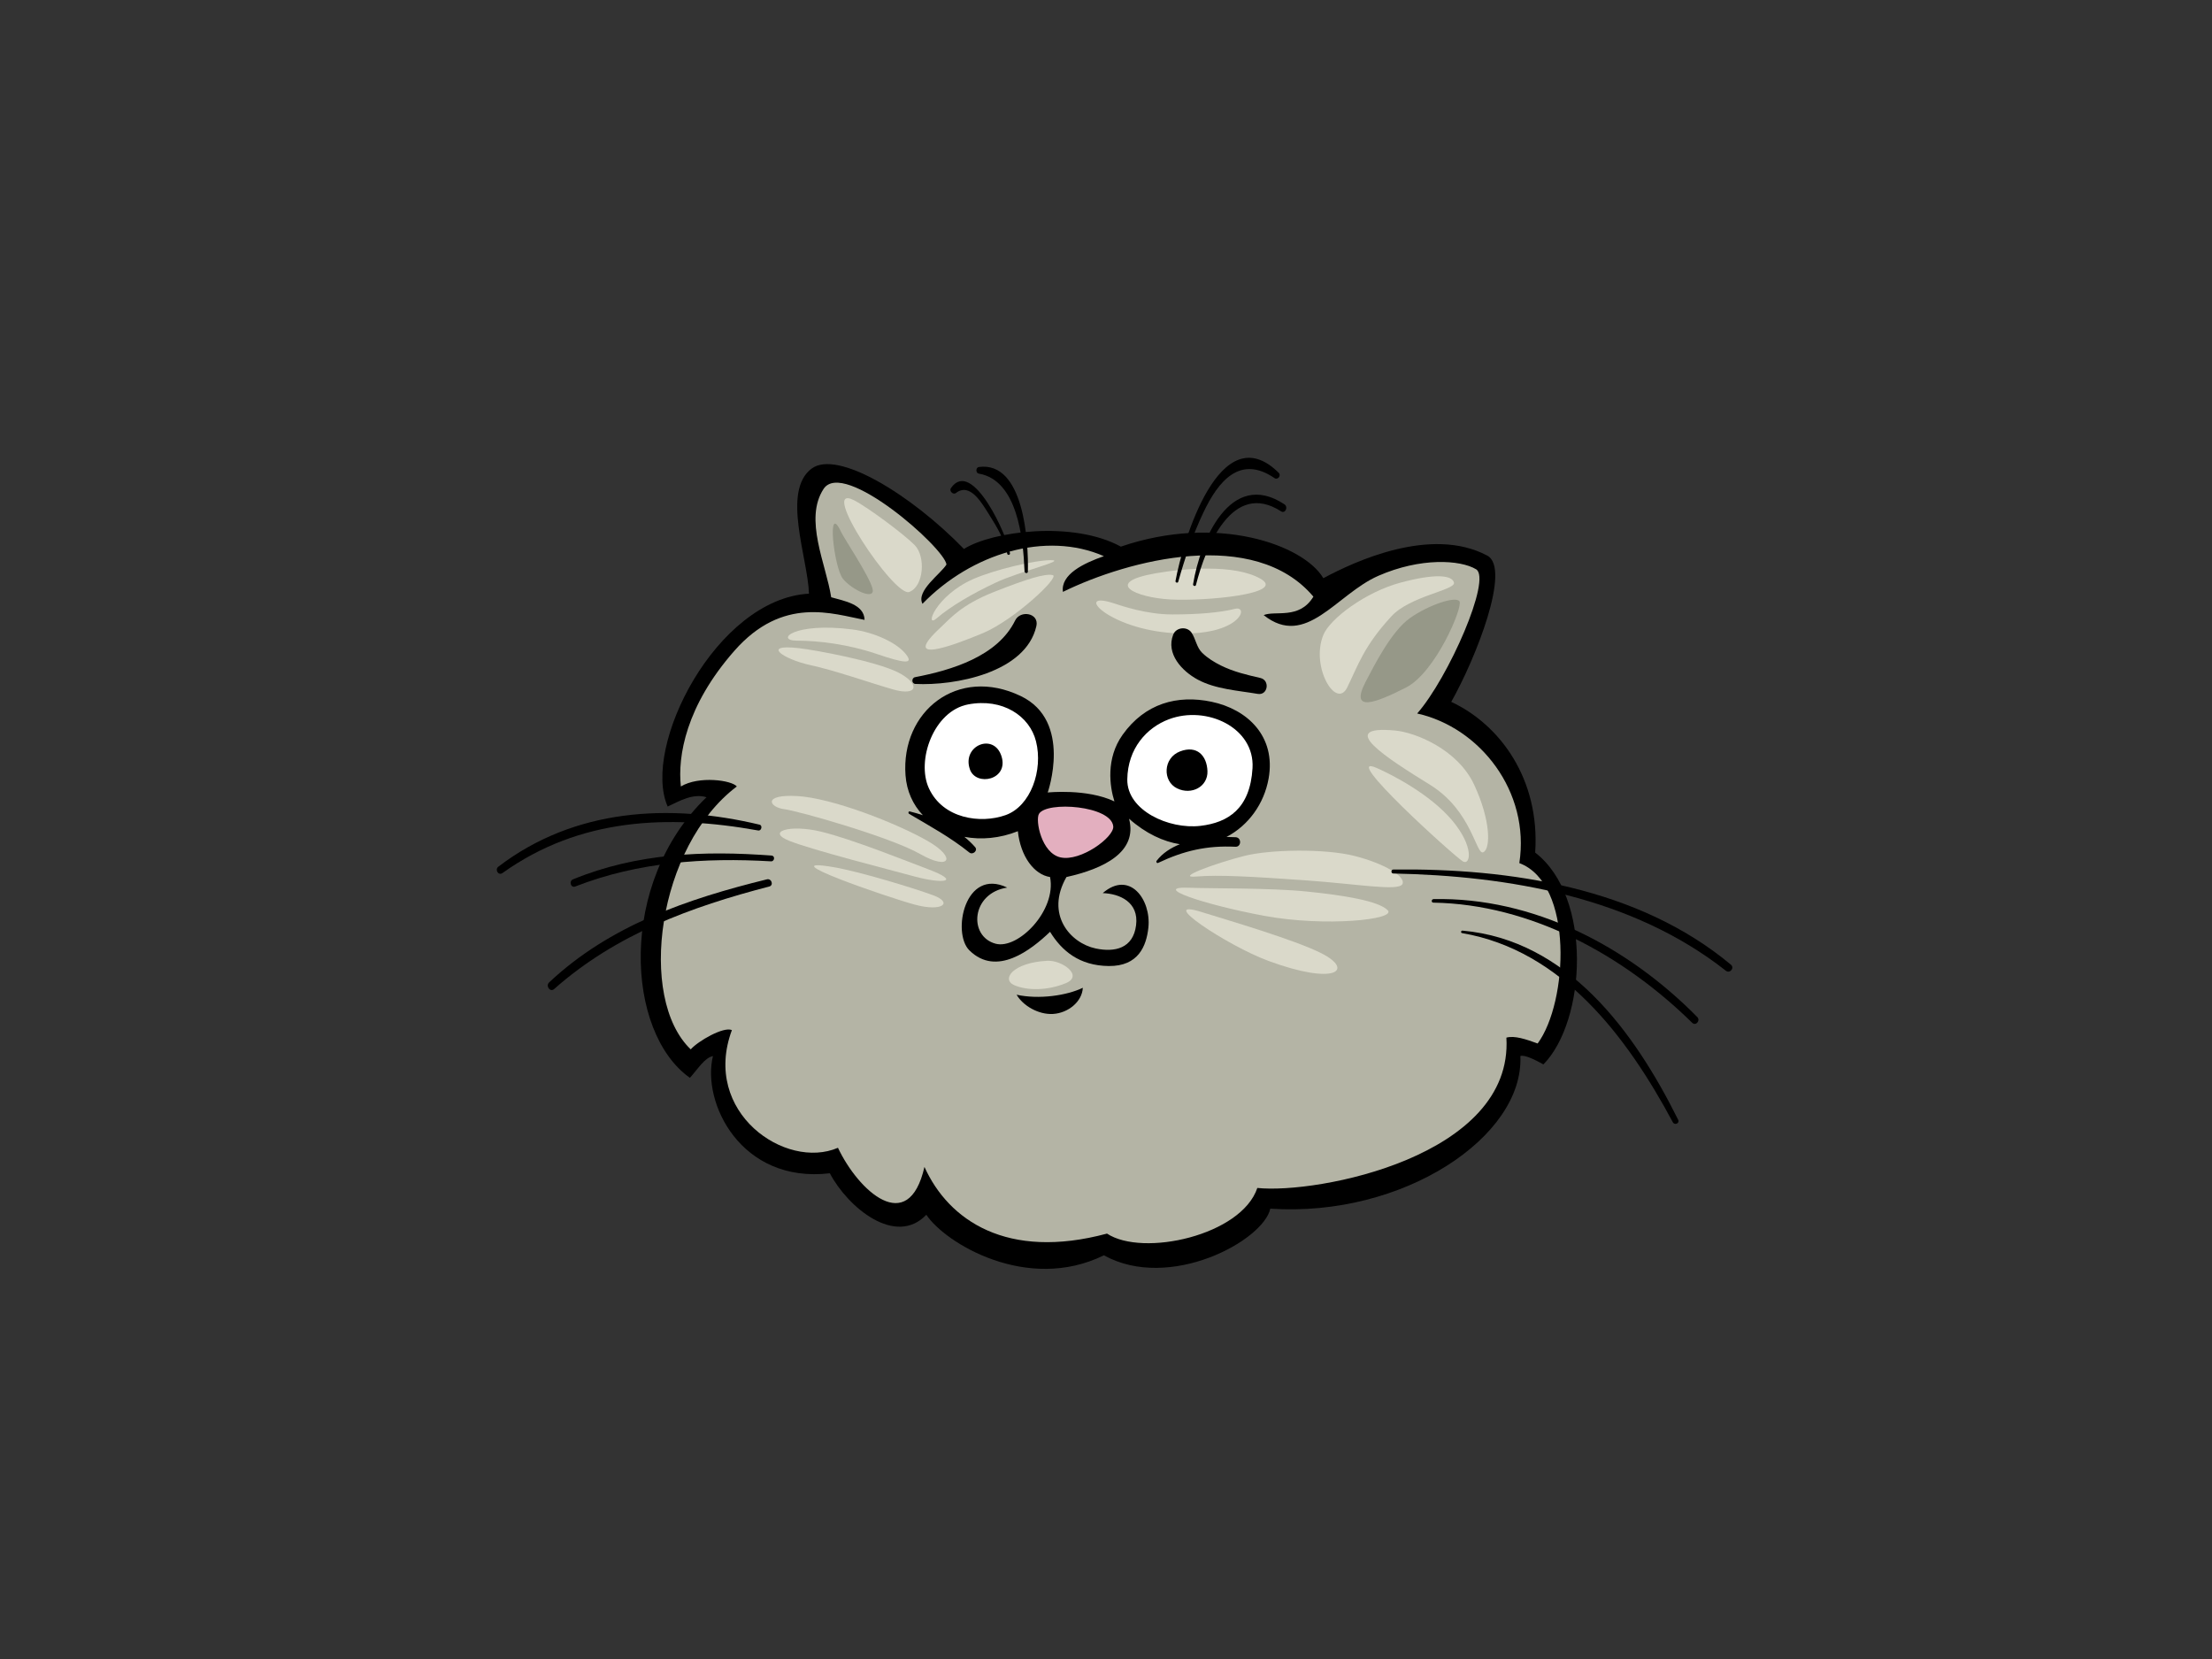 <?xml version="1.0" encoding="utf-8"?>
<!-- Generator: Adobe Illustrator 17.0.0, SVG Export Plug-In . SVG Version: 6.00 Build 0)  -->
<!DOCTYPE svg PUBLIC "-//W3C//DTD SVG 1.1//EN" "http://www.w3.org/Graphics/SVG/1.1/DTD/svg11.dtd">
<svg version="1.1" id="Layer_1" xmlns="http://www.w3.org/2000/svg" xmlns:xlink="http://www.w3.org/1999/xlink" x="0px" y="0px"
	 width="800px" height="600px" viewBox="0 0 800 600" enable-background="new 0 0 800 600" xml:space="preserve">
<rect x="0" y="0" width="800" height="600" fill="#333333" stroke="none"/>
<g>
	<path fill-rule="evenodd" clip-rule="evenodd" d="M249.516,389.81c2.974-3.333,5.355-7.267,8.333-7.873
		c-4.134,16.818,10.088,46.184,42.27,42.393c6.545,12.417,23.812,26.649,34.902,15c6.805,10.262,36.494,28.304,64.208,14.67
		c23.849,13.169,57.692-5.315,60.193-16.869c48.152,3.237,91.765-26.112,90.439-55.198c1.488-0.606,5.658,1.513,8.335,3.027
		c15.476-15.745,17.863-60.563-2.976-76.612c1.787-26.649-12.799-46.331-30.363-54.509c8.888-15.71,21.759-48.273,13.015-52.91
		c-20.324-10.769-48.044,2.15-59.264,8.179c-7.165-12.077-38.381-23.323-73.238-11.414c-17.353-9.477-46.564-5.592-56.749,0.843
		c-19.228-19.782-45.832-35.978-55.091-29.061c-10.911,8.146-1.332,32.463-0.956,45.23c-33.553,1.869-60.622,55.492-51.098,76.992
		c4.463-2.12,9.228-4.845,14.048-3.366C223.317,319.252,226.294,373.457,249.516,389.81z"/>
	<path fill-rule="evenodd" clip-rule="evenodd" fill="#B4B4A5" d="M333.627,218.371c17.774-18.307,44.699-26.397,65.606-17.227
		c-7.411,2.582-15.683,6.618-14.813,12.917c23.7-11.63,69.286-23.514,90.589,1.722c-5.078,8.398-13.809,4.917-17.988,6.677
		c15.336,12.207,26.241-7.534,41.477-14.211c15.246-6.673,29.628-5.813,35.344-2.367c5.721,3.445-9.939,39.188-21.299,52.162
		c22.728,5.056,40.916,28.267,36.941,54.105c19.725,7.404,17.638,50.309,6.627,65.241c-4.163-1.514-8.352-2.948-11.309-2.118
		c2.604,43.003-68.467,56.626-90.076,54.367c-5.757,17.198-41.416,25.054-54.364,16.505c-36.116,9.705-57.266-4.737-66.024-24.116
		c-5.814,25.49-23.99,8.539-31.28-6.919c-18.918,8.189-49.418-12.788-38.362-42.561c-2.968-1.37-12.206,3.936-14.886,6.966
		c-19.346-18.474-12.059-73.424,16.67-95.083c-1.801-2.241-13.694-3.937-20.24,0c-1.192-10.904,1.784-29.073,19.348-49.058
		c17.564-19.985,35.653-13.337,47.09-11.184c-0.114-5.75-7.625-6.887-12.068-8.185c-1.839-11.964-9.945-28.206-2.751-39.186
		c7.195-10.982,43.773,21.364,44.445,27.346C340.19,207.606,331.215,213.709,333.627,218.371z"/>
	<path fill-rule="evenodd" clip-rule="evenodd" d="M438.168,253.8c-12.381-2.592-24.061,0.572-32.16,11.938
		c-6.133,8.609-4.66,18.727-2.961,24.109c-9.949-4.732-24.126-3.229-24.126-3.229s9.097-25.837-9.739-34.876
		c-22.896-10.986-43.383,5.596-41.69,28.633c0.424,5.807,2.731,10.702,6.27,14.453c-1.562-0.501-3.133-0.962-4.712-1.354
		c-0.525-0.131-0.673,0.624-0.261,0.866c7.568,4.467,14.889,8.437,21.787,13.985c1.231,0.993,3.201-0.688,2.085-1.965
		c-1.19-1.366-2.503-2.57-3.873-3.698c6.066,1.121,12.788,0.572,19.336-2.047c0.962,9.166,5.923,15.719,11.644,16.576
		c2.401,12.116-11.558,26.273-19.684,24.117c-9.919-2.64-8.893-18.305,4.192-20.302c-15.348-7.361-20.05,16.376-13.719,22.669
		c9.84,9.77,22.376-0.15,29.211-6.673c4.227,6.887,10.587,12.262,21.226,12.373c10.73,0.115,13.618-7.244,14.332-13.883
		c1.074-10.126-6.767-20.89-16.512-12.488c6.136,0.214,13.127,3.235,12.062,11.627c-1.062,8.399-7.698,9.853-14.602,8.399
		c-9.2-1.943-18.32-12.304-10.58-25.838c13.54-3.015,25.819-9.041,22.638-21.096c6.139,5.42,12.413,8.27,18.373,9.227
		c-3.286,1.321-6.242,3.21-8.402,6.007c-0.271,0.353,0.083,0.964,0.529,0.754c9.336-4.423,17.637-6.345,27.99-5.846
		c2.184,0.105,2.257-3.332,0.079-3.446c-1.064-0.056-2.186-0.087-3.33-0.1c7.841-4.082,13.592-11.878,15.24-21.122
		C461.542,266.272,451.099,256.502,438.168,253.8z"/>
	<path fill-rule="evenodd" clip-rule="evenodd" fill="#FFFFFF" d="M350.135,254.761c12.489-2.37,22.26,4.188,24.551,13.347
		c2.63,10.458-1.91,23.46-11.006,26.69c-9.101,3.229-22.649,1.297-27.722-9.683C331.316,275.083,337.647,257.124,350.135,254.761z"
		/>
	<path fill-rule="evenodd" clip-rule="evenodd" fill="#FFFFFF" d="M434.151,298.682c-11.421,1.337-26.607-5.581-26.451-16.797
		c0.156-11.22,7.026-18.733,15.023-21.746c13.643-5.146,31.12,3.009,30.27,17.653C452.145,292.435,444.208,297.498,434.151,298.682z
		"/>
	<path fill-rule="evenodd" clip-rule="evenodd" d="M362.198,273.486c2.744,8.617-9.247,11.088-11.428,4.736
		C347.806,269.611,359.447,264.87,362.198,273.486z"/>
	<path fill-rule="evenodd" clip-rule="evenodd" d="M425.694,285.116c-5.295-2.583-5.084-10.984,1.059-13.351
		c6.13-2.368,9.728,1.508,9.941,7.107C436.906,284.466,430.979,287.698,425.694,285.116z"/>
	<path fill-rule="evenodd" clip-rule="evenodd" fill="#E3AFBF" d="M383.573,310.093c-6.945-1.521-9.167-13.414-7.829-15.722
		c2.745-4.734,26.24-3.017,26.881,4.523C402.945,302.758,390.883,311.686,383.573,310.093z"/>
	<path fill-rule="evenodd" clip-rule="evenodd" d="M391.613,357.241c-0.214,4.983-5.267,9.146-10.79,9.469
		c-5.219,0.306-10.86-2.972-13.155-6.957C375.744,361.542,385.904,360.037,391.613,357.241z"/>
	<path fill-rule="evenodd" clip-rule="evenodd" fill="#DAD9CA" d="M418.022,207.326c10.033-1.759,28.624-3.387,37.942,2.032
		c9.314,5.415-19.97,8.125-32.616,7.448C410.703,216.128,398.725,210.713,418.022,207.326z"/>
	<path fill-rule="evenodd" clip-rule="evenodd" fill="#DAD9CA" d="M478.589,229.671c2.391-5.913,15.307-15.574,27.952-18.961
		c12.645-3.384,18.638-2.711,19.305,0c0.665,2.709-15.804,4.78-22.632,12.19c-9.981,10.83-11.979,17.602-15.977,25.73
		C483.249,256.753,473.928,241.178,478.589,229.671z"/>
	<path fill-rule="evenodd" clip-rule="evenodd" fill="#DAD9CA" d="M308.872,180.922c4.797,2.436,17.965,12.181,21.959,16.246
		c3.997,4.065,3.324,14.896-1.996,16.929C323.516,216.128,295.561,174.148,308.872,180.922z"/>
	<path fill-rule="evenodd" clip-rule="evenodd" fill="#DAD9CA" d="M352.127,209.358c7.475-3.259,21.967-6.77,27.952-6.77
		c5.994,0-11.306,4.06-19.961,8.122c-8.651,4.063-16.642,8.803-21.303,12.867C334.163,227.637,338.156,215.451,352.127,209.358z"/>
	<path fill-rule="evenodd" clip-rule="evenodd" fill="#DAD9CA" d="M340.155,226.959c3.478-3.22,7.319-8.12,19.298-12.862
		c11.985-4.739,18.638-6.771,21.3-6.094c2.664,0.674-13.984,16.247-25.298,20.99C344.144,233.73,325.512,240.501,340.155,226.959z"
		/>
	<path fill-rule="evenodd" clip-rule="evenodd" fill="#DAD9CA" d="M504.546,264.202c7.29,0.67,22.631,6.768,28.618,19.635
		c5.993,12.864,5.993,23.021,3.328,24.376c-2.662,1.352-3.988-14.897-19.294-24.376C501.887,274.357,482.577,262.17,504.546,264.202
		z"/>
	<path fill-rule="evenodd" clip-rule="evenodd" fill="#DAD9CA" d="M497.894,277.744c5.469,2.385,19.298,9.477,27.285,18.957
		c7.985,9.481,6.653,16.247,3.991,14.897C526.511,310.241,483.916,271.647,497.894,277.744z"/>
	<path fill-rule="evenodd" clip-rule="evenodd" fill="#DAD9CA" d="M402.716,218.16c3.232,1.047,11.975,4.062,21.3,4.062
		c9.314,0,17.304-0.677,22.625-2.028c5.327-1.355,1.999,10.154-21.959,8.8C400.716,227.637,388.071,213.419,402.716,218.16z"/>
	<path fill-rule="evenodd" clip-rule="evenodd" fill="#DAD9CA" d="M449.971,309.565c9.403-2.389,29.285-2.707,39.931,0
		c10.647,2.71,18.638,7.446,17.305,10.155c-1.332,2.711-15.966,0-35.271-1.353c-19.303-1.356-31.282-2.032-39.27-1.356
		C424.68,317.69,439.315,312.275,449.971,309.565z"/>
	<path fill-rule="evenodd" clip-rule="evenodd" fill="#DAD9CA" d="M430.673,321.077c6.646,0.289,28.612,0,41.924,1.353
		c13.317,1.352,25.962,3.384,29.29,6.771c3.325,3.384-22.631,6.091-44.601,2.028C435.327,327.17,415.367,320.398,430.673,321.077z"
		/>
	<path fill-rule="evenodd" clip-rule="evenodd" fill="#DAD9CA" d="M434.661,329.875c8.489,2.658,33.572,9.967,43.262,14.899
		c11.979,6.092,5.17,11.762-19.298,2.706C443.984,342.065,417.362,324.46,434.661,329.875z"/>
	<path fill-rule="evenodd" clip-rule="evenodd" fill="#DAD9CA" d="M335.495,304.148c-11.266-6.444-34.614-15.572-47.256-16.25
		c-12.645-0.677-9.984,4.064-4.664,4.741c5.326,0.674,38.608,10.154,49.255,16.252C343.486,314.98,346.142,310.241,335.495,304.148z
		"/>
	<path fill-rule="evenodd" clip-rule="evenodd" fill="#DAD9CA" d="M335.495,314.303c-6.436-2.409-27.289-10.831-38.602-13.539
		c-11.32-2.709-19.971-0.003-11.32,3.384c8.658,3.387,35.271,10.155,45.258,12.864C340.816,319.72,348.14,319.043,335.495,314.303z"
		/>
	<path fill-rule="evenodd" clip-rule="evenodd" fill="#DAD9CA" d="M301.547,313.628c8.929,1.515,28.621,7.445,35.944,10.154
		c7.318,2.71,3.325,6.097-6.659,3.387C320.851,324.46,277.589,309.565,301.547,313.628z"/>
	<path fill-rule="evenodd" clip-rule="evenodd" fill="#DAD9CA" d="M308.206,227.637c7.924,1.01,15.97,4.739,19.298,8.802
		c3.328,4.062-0.666,3.384-10.647,0c-9.983-3.383-20.636-4.738-28.618-4.738C280.247,231.701,286.913,224.931,308.206,227.637z"/>
	<path fill-rule="evenodd" clip-rule="evenodd" fill="#DAD9CA" d="M288.901,234.411c5.993,0.674,27.955,4.738,35.947,8.8
		c7.982,4.065,7.315,8.803-1.999,6.093c-9.324-2.706-20.636-6.77-29.957-8.802C283.575,238.472,274.946,232.832,288.901,234.411z"/>
	<path fill-rule="evenodd" clip-rule="evenodd" fill="#969888" d="M493.896,246.597c3.073-5.895,9.323-18.282,15.976-23.02
		c6.659-4.739,16.639-8.126,17.972-6.094c1.326,2.029-8.658,25.727-19.304,31.147C497.894,254.043,487.91,258.106,493.896,246.597z"
		/>
	<path fill-rule="evenodd" clip-rule="evenodd" fill="#969888" d="M304.212,192.43c1.02,2.209,9.981,15.573,11.312,20.311
		c1.332,4.742-7.325,0.677-10.646-3.383C301.547,205.294,298.886,180.917,304.212,192.43z"/>
	<path fill-rule="evenodd" clip-rule="evenodd" fill="#DAD9CA" d="M378.758,347.48c5.352-0.286,13.301,5.419,6.649,8.129
		c-6.649,2.707-13.974,2.707-18.628,0.673C362.115,354.255,366.112,348.157,378.758,347.48z"/>
	<path fill-rule="evenodd" clip-rule="evenodd" d="M367.148,224.394c-6.357,12.997-22.999,17.984-36.195,20.512
		c-1.336,0.255-1.301,2.376,0.105,2.447c14.128,0.72,39.905-3.969,43.759-20.902C375.901,221.693,369.041,220.521,367.148,224.394z"
		/>
	<path fill-rule="evenodd" clip-rule="evenodd" d="M455.827,245.198c-4.877-1.122-9.684-2.238-14.21-4.481
		c-2.457-1.216-4.874-2.69-6.847-4.622c-2.027-1.984-2.292-4.982-3.828-7.277c-1.59-2.383-5.581-2.004-6.637,0.707
		c-2.706,6.941,3.194,13.194,8.833,16.247c6.457,3.492,14.621,3.969,21.746,5.182C458.555,251.578,459.406,246.022,455.827,245.198z
		"/>
	<path fill-rule="evenodd" clip-rule="evenodd" d="M626.018,348.902c-33.454-27.952-80.053-34.928-122.075-34.43
		c-0.911,0.012-0.962,1.421-0.042,1.441c41.793,0.843,86.444,8.519,120.284,35.172C625.617,352.215,627.427,350.083,626.018,348.902
		z"/>
	<path fill-rule="evenodd" clip-rule="evenodd" d="M613.839,367.82c-25.226-25.588-59.256-43.384-95.376-42.648
		c-0.794,0.016-0.908,1.264-0.089,1.277c35.238,0.581,68.77,19.022,93.639,43.467C613.297,371.181,615.089,369.087,613.839,367.82z"
		/>
	<path fill-rule="evenodd" clip-rule="evenodd" d="M606.938,405.002c-15.944-32.09-40.029-65.04-78.003-68.433
		c-0.571-0.05-0.733,0.799-0.156,0.898c36.217,6.214,59.679,37.531,76.222,68.41C605.647,407.082,607.562,406.255,606.938,405.002z"
		/>
	<path fill-rule="evenodd" clip-rule="evenodd" d="M274.698,298.249c-32.635-7.794-66.892-5.865-94.465,15.201
		c-1.386,1.058,0.035,3.339,1.476,2.309c27.987-19.974,59.851-21.253,92.511-15.405C275.4,300.564,275.875,298.529,274.698,298.249z
		"/>
	<path fill-rule="evenodd" clip-rule="evenodd" d="M279.074,309.439c-24.433-1.877-48.882-0.846-71.839,8.593
		c-1.577,0.648-0.809,3.21,0.81,2.581c22.784-8.876,46.65-10.493,70.789-9.101C280.146,311.588,280.404,309.538,279.074,309.439z"/>
	<path fill-rule="evenodd" clip-rule="evenodd" d="M277.382,318.022c-28.542,7.002-56.813,16.615-78.762,37.255
		c-1.39,1.308,0.344,3.71,1.807,2.413c22.281-19.763,49.531-29.749,77.784-37.067C279.898,320.187,279.055,317.614,277.382,318.022z
		"/>
	<path fill-rule="evenodd" clip-rule="evenodd" d="M343.919,176.528c-0.733,1.066,0.791,2.558,1.811,1.773
		c5.145-3.989,9.493,3.841,12.031,7.864c2.619,4.154,5.655,9.118,6.505,14.072c0.112,0.648,1.081,0.543,1.004-0.122
		C364.614,194.464,351.676,165.298,343.919,176.528z"/>
	<path fill-rule="evenodd" clip-rule="evenodd" d="M354.034,168.892c-1.179,0.153-1.214,2.192-0.041,2.392
		c13.996,2.397,16.056,23.445,16.549,35.329c0.029,0.769,1.192,0.918,1.208,0.104C371.996,196.187,370.422,166.742,354.034,168.892z
		"/>
	<path fill-rule="evenodd" clip-rule="evenodd" d="M462.479,171.009c-21.268-21.103-34.815,25.026-37.343,39.123
		c-0.102,0.579,0.829,0.85,0.988,0.273c2.382-8.543,5.311-17.06,9.104-25.061c5.426-11.433,13.27-20.943,25.727-12.425
		C462.106,173.705,463.467,171.988,462.479,171.009z"/>
	<path fill-rule="evenodd" clip-rule="evenodd" d="M464.532,182.394c-19.579-12.943-30.48,13.092-33.039,28.921
		c-0.099,0.604,0.88,0.876,1.033,0.27c3.541-13.964,13.149-38.006,30.776-26.659C464.822,185.905,466.008,183.368,464.532,182.394z"
		/>
</g>
</svg>
